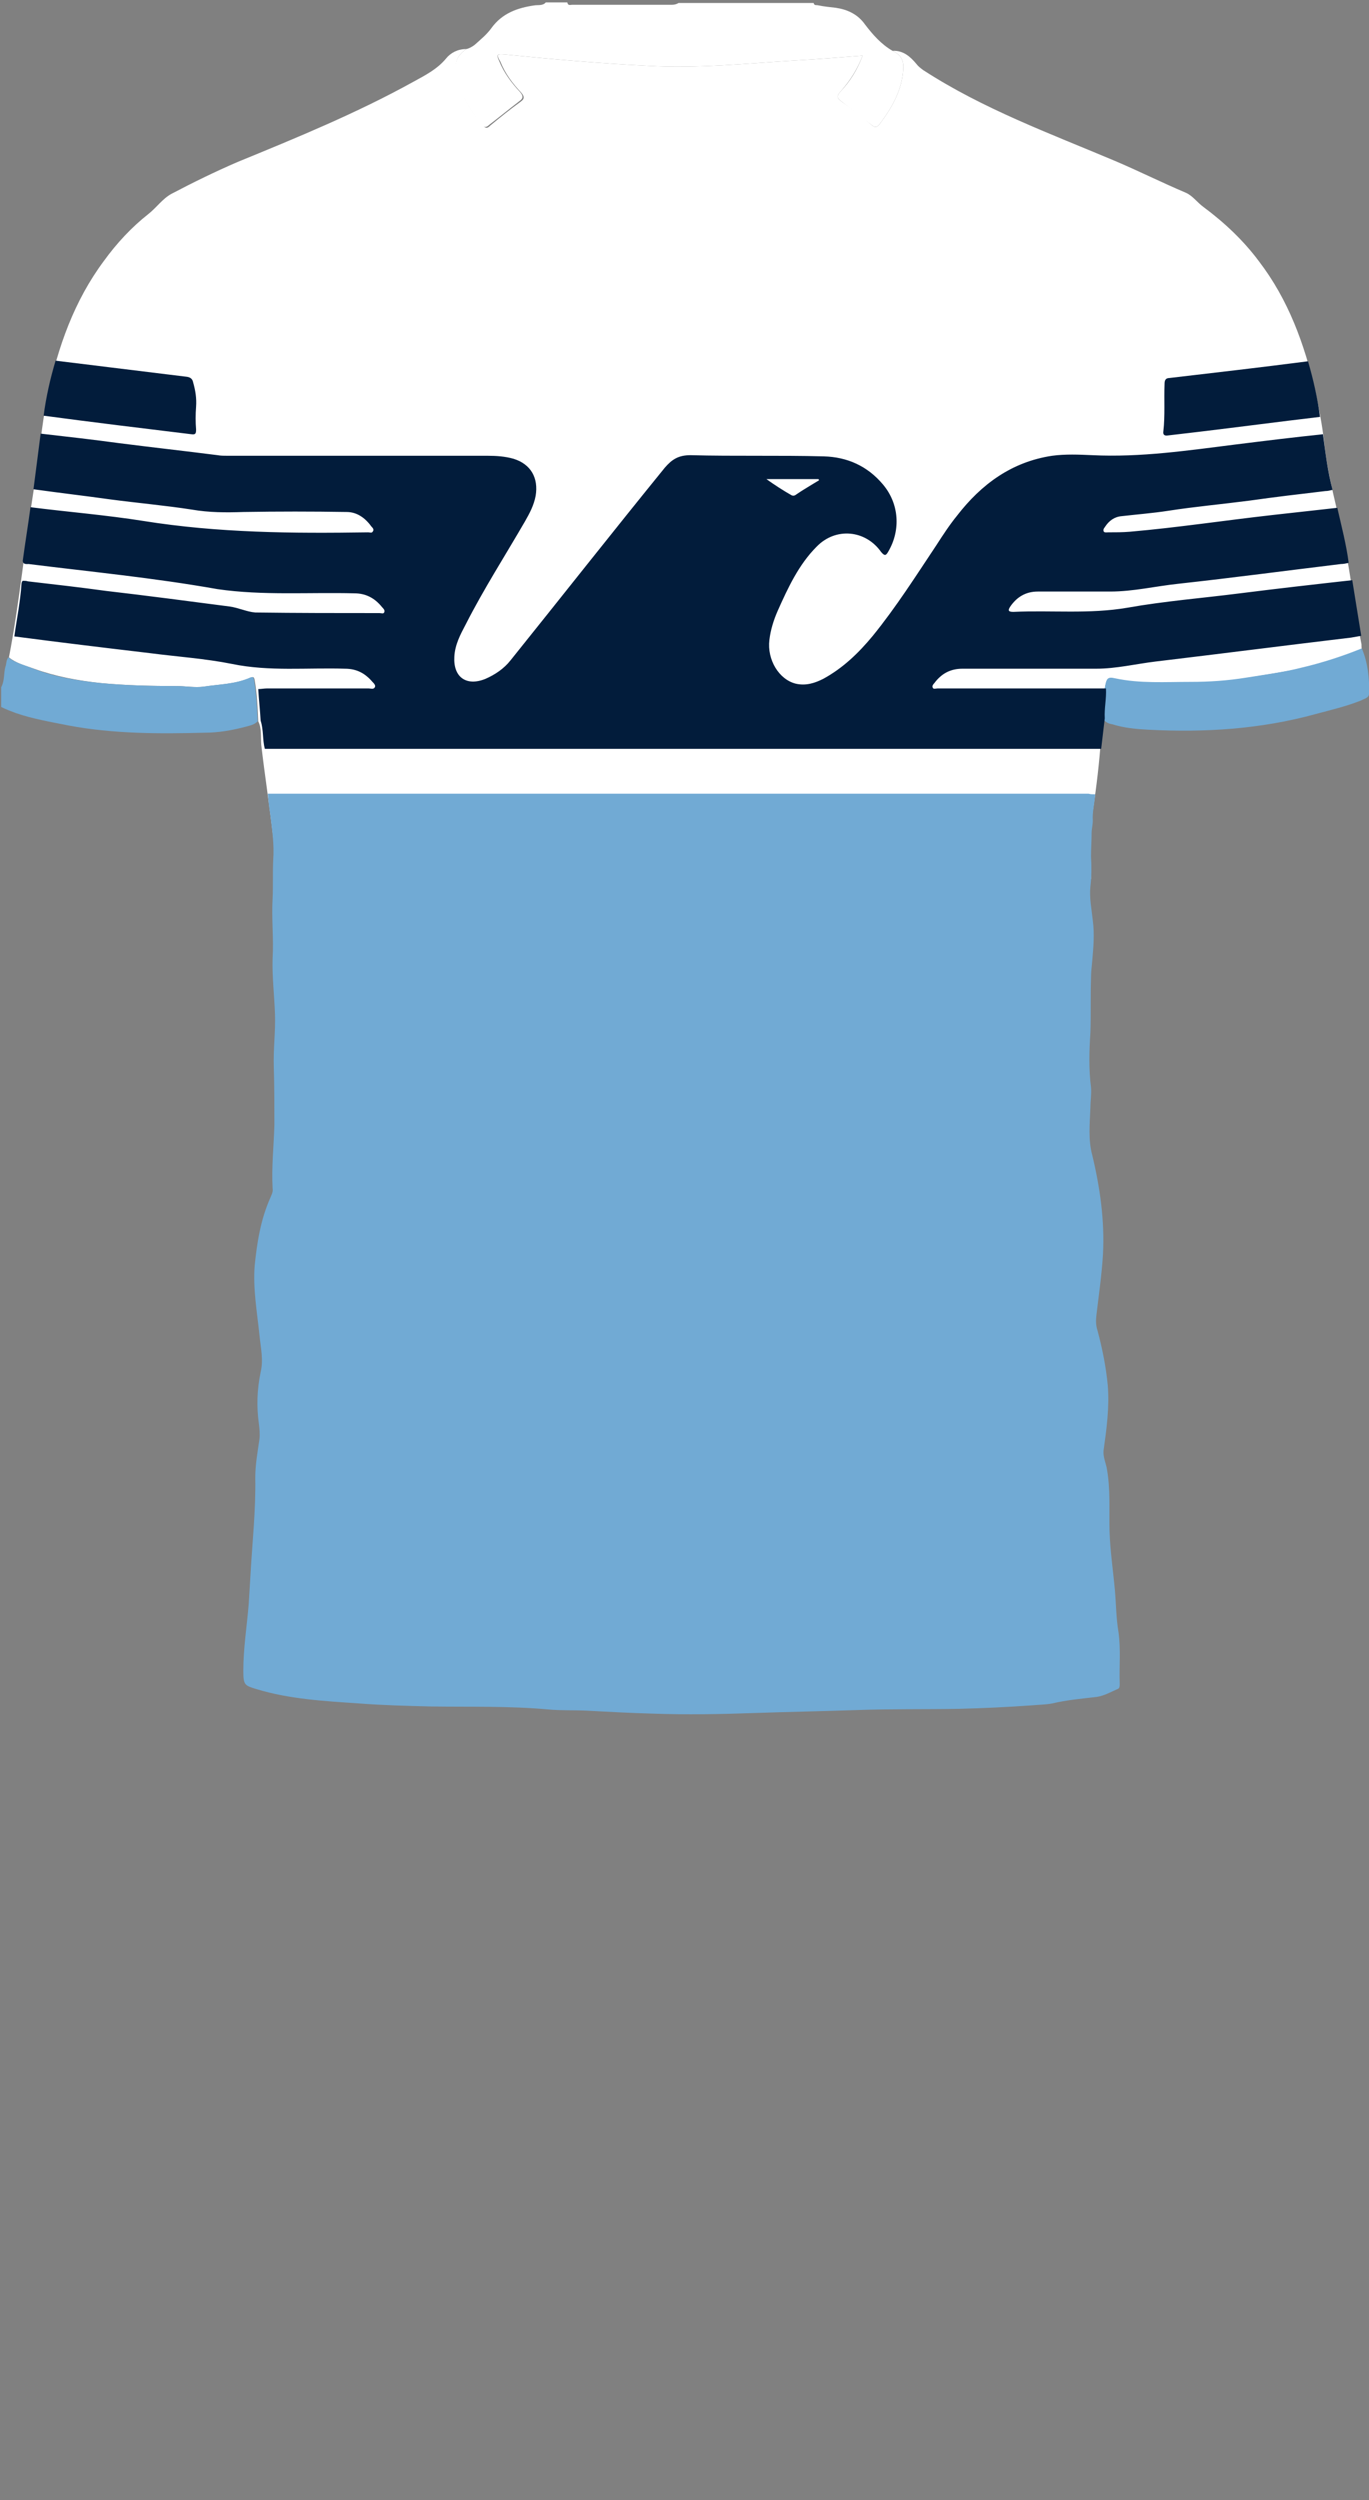 <!--?xml version="1.0" encoding="utf-8"?-->
<!-- Generator: Adobe Illustrator 24.2.3, SVG Export Plug-In . SVG Version: 6.00 Build 0)  -->
<svg version="1.1" id="Camada_1" xmlns="http://www.w3.org/2000/svg" xmlns:xlink="http://www.w3.org/1999/xlink" x="0px" y="0px" viewBox="0 0 229 418" style="enable-background:new 0 0 229 418;" xml:space="preserve">
<rect x="0" y="0" width="229" height="418" fill="#808080" stroke="none"/>
<style type="text/css">
	.st0{fill:#FD0303;}
	.st1{fill:#A5CEFC;}
	.st2{fill:#1D1C4F;}
</style>
<g onclick="select(this)" class="" id="gola-primaria" fill="#ffffff">
	<path d="M78,8.2c0.5-0.1,1-0.4,1.4-0.7c1-0.9,2-1.7,2.8-2.8c1.8-2.5,4.4-3.4,7.2-3.8C90,0.8,90.8,1,91.3,0.4
		c1.2,0,2.4,0,3.6,0C95,1,95.4,0.8,95.7,0.8c5.6,0,11.2,0,16.7,0c0.4,0,0.8-0.1,1.1-0.3c7.5,0,15,0,22.6,0c0.1,0.5,0.5,0.3,0.8,0.4
		c1,0.2,2,0.3,2.9,0.4c2,0.3,3.7,1.1,4.9,2.8c1.3,1.7,2.7,3.3,4.6,4.4c1.3,0.6,1.9,1.5,1.8,3c-0.2,3.6-1.9,6.5-4,9.3
		c-0.5,0.6-0.8,0.5-1.3,0.1c-1.7-1.3-3.3-2.6-5-3.9c-0.8-0.6-0.9-0.9-0.2-1.7c1.6-1.7,2.8-3.6,3.7-6c-3.8,0.3-7.5,0.6-11.1,0.8
		c-8.3,0.5-16.6,1.4-24.9,0.9c-8-0.4-15.9-1.1-23.9-1.9c-1.3-0.1-1.4,0-0.9,1.1c0.8,2,2.1,3.7,3.5,5.2c0.5,0.6,0.6,1-0.1,1.5
		c-1.7,1.3-3.4,2.7-5.1,4c-0.5,0.5-0.9,0.4-1.3-0.1c-1.9-2.4-3.4-5-4.2-8C75.9,10.7,76.3,9.4,78,8.2z"></path>
</g>
<g onclick="select(this)" class="" id="estampa-primaria" fill="#ffffff">
	<path d="M43.2,120.6c-0.1-2.3-0.2-4.6-0.6-6.9c-0.1-0.5-0.2-0.6-0.7-0.4c-2.5,1.1-5.2,1.1-7.8,1.5c-1.5,0.2-3-0.1-4.5-0.1
		c-4.2,0-8.5-0.1-12.7-0.5c-3.8-0.4-7.6-1.1-11.2-2.4c-1.4-0.5-3-0.9-4.2-1.9c1.8-9.4,2.7-19,4.2-28.4C6.6,76.3,6.9,71.1,8,66
		c1.7-8,4.4-15.7,9.4-22.4c2.1-2.9,4.6-5.6,7.4-7.8c1.4-1.1,2.4-2.6,3.9-3.4c3.6-1.9,7.3-3.7,11-5.3c10-4.1,20-8.2,29.4-13.4
		c2-1.1,4-2.1,5.5-3.9c0.8-1,2-1.6,3.4-1.6c-1.7,1.2-2.1,2.5-1.5,4.7c0.7,3,2.2,5.6,4.2,8c0.5,0.6,0.8,0.6,1.3,0.1
		c1.7-1.4,3.3-2.7,5.1-4c0.7-0.5,0.6-0.9,0.1-1.5c-1.5-1.6-2.7-3.2-3.5-5.2C83,9.1,83.1,9,84.4,9.1c7.9,0.8,15.9,1.5,23.9,1.9
		c8.3,0.5,16.6-0.4,24.9-0.9c3.7-0.2,7.3-0.5,11.1-0.8c-0.9,2.3-2.1,4.2-3.7,6c-0.7,0.8-0.6,1.1,0.2,1.7c1.7,1.2,3.4,2.5,5,3.9
		c0.5,0.4,0.8,0.5,1.3-0.1c2.1-2.8,3.8-5.7,4-9.3c0.1-1.5-0.5-2.4-1.8-3c1.8-0.1,3,1,4,2.2c0.3,0.4,0.7,0.7,1.1,1
		c10,6.5,21.2,10.6,32.1,15.2c4,1.7,7.8,3.6,11.8,5.3c1.2,0.5,1.9,1.6,3,2.4c3.5,2.6,6.7,5.6,9.3,9.1c4.9,6.4,7.6,13.8,9.4,21.6
		c0.6,2.9,1.2,5.8,1.5,8.7c0.6,5.8,2.3,11.3,3.4,17c1.1,5.5,1.7,11,2.8,16.5c0.1,0.3,0,0.6,0.1,1c-3.3,1.3-6.6,2.4-10,3.2
		c-3.1,0.7-6.3,1.1-9.4,1.7c-3,0.5-6.1,0.7-9.2,0.7c-4.2,0-8.5,0.3-12.7-0.6c-1.2-0.3-1.4,0.1-1.6,1.1c-0.4,1.9-0.3,3.9-0.3,5.8
		c-0.4,0.8-0.3,1.7-0.4,2.6c-0.3,4.6-0.8,8.6-1.4,12.6c-0.5,3.6-0.5,7.2-0.3,11.3c0.1,2.2-136.7,6-136.8-6.9
		c-0.6-5.2-1.4-10.3-2-15.5C43.6,123.1,43.8,121.8,43.2,120.6z"></path>
</g>
<g onclick="select(this)" class="" id="detalhe-punho" fill="#71aad4">
	<path d="M0.2,114.9c0.6-1.1,0.4-2.3,0.7-3.4c0.2-0.5,0.1-1.1,0.5-1.6c1.2,1,2.8,1.3,4.2,1.9c3.6,1.4,7.4,2,11.2,2.4
		c4.2,0.4,8.4,0.5,12.7,0.5c1.5,0,3.1,0.3,4.5,0.1c2.6-0.4,5.3-0.4,7.8-1.5c0.5-0.2,0.6-0.1,0.7,0.4c0.4,2.3,0.5,4.6,0.6,6.9
		c-0.6,0.6-1.3,0.7-2,0.9c-2.3,0.6-4.5,1-6.9,1c-7.6,0.2-15.2,0.2-22.7-1.2c-3-0.6-6-1.1-8.9-2.1c-0.8-0.3-1.6-0.6-2.4-1
		C0.2,117.1,0.2,116,0.2,114.9z"></path>
	<path d="M184.6,120.3c0-2-0.1-3.9,0.3-5.8c0.2-1,0.4-1.4,1.6-1.1c4.2,0.9,8.4,0.6,12.7,0.6c3.1,0,6.1-0.2,9.2-0.7
		c3.1-0.5,6.3-0.9,9.4-1.7c3.4-0.8,6.8-1.9,10-3.2c1,2.4,1.3,5,1.2,7.6c0,0.7-0.8,0.8-1.3,1.1c-2.5,1-5.1,1.6-7.7,2.3
		c-9.1,2.5-18.5,3.1-27.9,2.6c-2-0.1-4.1-0.3-6-0.9C185.5,121,185,120.8,184.6,120.3z"></path>
</g>
<g onclick="select(this)" class="" id="estampa-secundaria" fill="#71aad4">
	<path d="M183.2,132.8c-0.1,1.5-0.5,2.9-0.4,4.4c0,0.7-0.2,1.4-0.2,2.1c0,1.3-0.1,2.6-0.1,3.9c0.1,1.7,0.1,3.3-0.1,5
		c-0.2,1.9,0.2,3.8,0.4,5.7c0.3,2.3,0.1,4.5-0.1,6.8c-0.1,1-0.2,1.9-0.2,2.9c-0.1,3,0,6-0.1,9c-0.2,3.1-0.3,6.1,0.1,9.2
		c0.1,1.1-0.1,2.2-0.1,3.3c-0.1,2.7-0.4,5.4,0.3,8c1.3,5.4,2.1,11,1.8,16.6c-0.2,3.4-0.7,6.8-1.1,10.2c-0.1,0.9-0.1,1.7,0.2,2.6
		c0.8,3,1.4,6,1.7,9.1c0.3,3.7-0.2,7.3-0.7,10.9c-0.1,1,0.3,1.9,0.5,2.8c0.7,3.6,0.4,7.2,0.5,10.7c0.1,3.3,0.6,6.6,0.9,9.9
		c0.2,2.3,0.2,4.7,0.6,7c0.4,2.9,0.1,5.7,0.2,8.6c0,0.4,0,0.8-0.4,0.9c-1.1,0.5-2.2,1.1-3.4,1.3c-2.5,0.3-5,0.5-7.5,1.1
		c-1.1,0.2-2.1,0.2-3.2,0.3c-4.2,0.3-8.3,0.5-12.5,0.6c-5.6,0.1-11.3,0-16.9,0.2c-5.8,0.2-11.6,0.3-17.3,0.5
		c-5.6,0.2-11.3,0.3-16.9,0.1c-3.7-0.1-7.4-0.3-11.1-0.5c-2.2-0.1-4.3,0-6.4-0.2c-6.6-0.6-13.1-0.4-19.7-0.5c-4-0.1-8-0.2-11.9-0.5
		c-5.8-0.4-11.6-0.7-17.2-2.4c-2-0.6-2.2-0.7-2.2-3.1c0-3.7,0.6-7.4,0.9-11.1c0.1-1.6,0.2-3.3,0.3-4.9c0.3-5.4,0.9-10.8,0.8-16.3
		c0-2.1,0.4-4.3,0.7-6.4c0.1-0.9,0-1.8-0.1-2.6c-0.4-2.9-0.3-5.7,0.3-8.6c0.5-2.1,0-4.1-0.2-6.2c-0.4-3.9-1.1-7.7-0.8-11.6
		c0.4-3.9,1-7.7,2.6-11.3c0.2-0.5,0.5-1,0.4-1.6c-0.2-3.6,0.2-7.1,0.3-10.6c0-3.2,0-6.4-0.1-9.7c-0.1-3,0.3-5.9,0.2-8.8
		c-0.1-3.1-0.5-6.3-0.4-9.4c0.2-3.3-0.2-6.6,0-10c0.1-2.1,0-4.3,0.1-6.4c0.2-2.6-0.2-5.2-0.5-7.7c-0.2-1.1-0.3-2.3-0.4-3.4
		c0.4,0,0.9,0,1.3,0c45.3,0,90.7,0,136,0C182.4,132.8,182.8,132.8,183.2,132.8z"></path>
</g>
<g onclick="select(this)" class="" id="estampa-terciaria" fill="#021c3b">
	<path d="M6.8,72.5c4.4,0.5,8.8,1,13.2,1.6c5.5,0.7,10.9,1.3,16.4,2c0.5,0.1,1.1,0.1,1.7,0.1c14.5,0,29,0,43.5,0
		c1.4,0,2.9,0.1,4.3,0.5c2.9,0.9,4.2,3.2,3.7,6.2c-0.3,1.6-1,2.9-1.8,4.3c-3.3,5.7-6.9,11.3-9.9,17.2c-0.9,1.7-1.8,3.4-1.9,5.4
		c-0.2,3.4,2,5,5.2,3.7c1.6-0.7,3.1-1.7,4.2-3.1c8.6-10.7,17.1-21.5,25.8-32.2c1.2-1.4,2.3-2.1,4.3-2.1c7.4,0.2,14.9,0,22.3,0.2
		c3.9,0.1,7.3,1.6,9.9,4.7c2.7,3.2,3,7.6,0.9,11.2c-0.4,0.7-0.6,0.8-1.2,0.1c-2.6-3.7-7.6-4.2-10.8-0.9c-3,3-4.8,6.9-6.5,10.7
		c-0.7,1.6-1.2,3.2-1.4,4.9c-0.4,3.3,1.6,6.6,4.4,7.3c1.7,0.4,3.2-0.1,4.6-0.8c3.3-1.8,5.9-4.3,8.3-7.2c3.9-4.8,7.2-10,10.6-15.1
		c1.1-1.7,2.2-3.4,3.5-5c4.1-5.3,9.2-9,15.9-10c2.2-0.3,4.5-0.2,6.7-0.1c8.1,0.4,16.1-0.8,24.1-1.8c4.8-0.6,9.7-1.2,14.5-1.7
		c0.4,3.1,0.8,6.3,1.6,9.3c-0.4,0.1-0.8,0.2-1.2,0.2c-4.2,0.5-8.5,1-12.7,1.6c-4.6,0.6-9.1,1-13.6,1.7c-2.6,0.4-5.2,0.6-7.8,0.9
		c-1.2,0.1-2.1,0.8-2.7,1.7c-0.1,0.2-0.4,0.4-0.3,0.8c0.1,0.3,0.5,0.2,0.8,0.2c1.2,0,2.4,0,3.6-0.1c8-0.7,15.9-1.9,23.9-2.8
		c3.6-0.4,7.2-0.8,10.8-1.2c0.7,3.1,1.5,6.1,1.9,9.2c-0.4,0.1-0.9,0.2-1.3,0.2c-9.1,1.1-18.1,2.3-27.2,3.3
		c-3.8,0.4-7.5,1.3-11.4,1.3c-4,0-8.1,0-12.1,0c-2,0-3.5,0.9-4.6,2.5c-0.4,0.6-0.4,0.9,0.5,0.9c6.4-0.3,12.7,0.4,19.1-0.7
		c6.2-1.1,12.5-1.6,18.8-2.4s12.5-1.5,18.8-2.2c0.5,3.1,1,6.2,1.5,9.3c-0.6,0.1-1.1,0.2-1.7,0.3c-10.9,1.3-21.8,2.7-32.7,4
		c-3.3,0.4-6.6,1.2-9.9,1.2c-7.5,0-14.9,0-22.4,0c-2,0-3.5,0.8-4.7,2.4c-0.2,0.2-0.4,0.5-0.3,0.7c0.1,0.4,0.5,0.2,0.8,0.2
		c9.4,0,18.8,0,28.2,0c0.1,1.7-0.3,3.3-0.2,5c-0.2,1.7-0.4,3.4-0.6,5.1c-0.6,0-1.1,0-1.7,0c-45.5,0-91,0-136.5,0c-0.6,0-1.1,0-1.7,0
		c-0.4-1.5-0.2-3.2-0.7-4.7c-0.1-1.8-0.3-3.5-0.4-5.3c0.5,0,1-0.1,1.4-0.1c5.7,0,11.4,0,17.1,0c0.3,0,0.8,0.2,1-0.2
		c0.2-0.3-0.2-0.7-0.4-0.9c-1.2-1.4-2.6-2.2-4.6-2.2c-6.3-0.2-12.6,0.5-18.9-0.8c-4.5-0.9-9.1-1.2-13.7-1.8
		c-7.6-0.9-15.1-1.8-22.7-2.8c0.4-2.9,1-5.8,1.2-8.8c0-0.2,0.1-0.4,0.2-0.5c0.3,0,0.6,0,0.9,0.1c4.4,0.5,8.7,1,13.1,1.6
		c6.9,0.8,13.7,1.7,20.6,2.6c1.5,0.2,2.9,0.9,4.3,1c7,0.1,13.9,0.1,20.8,0.1c0.3,0,0.7,0.2,0.8-0.2c0.1-0.3-0.2-0.6-0.4-0.8
		c-1.2-1.5-2.7-2.3-4.6-2.3C51.7,99,44,99.6,36.4,98.5c-10.7-1.9-21.2-2.9-31.6-4.2c-0.4,0-0.9,0.1-1-0.5c0.4-3,0.9-6,1.3-9
		c6.3,0.8,12.6,1.3,18.9,2.3c12.5,2,25,2.1,37.6,1.9c0.3,0,0.6,0.2,0.8-0.2c0.2-0.3-0.1-0.6-0.3-0.8c-1-1.4-2.4-2.4-4.1-2.4
		c-5.8-0.1-11.5-0.1-17.3,0c-2.9,0.1-5.7,0.1-8.6-0.4c-4.5-0.7-9.1-1.1-13.6-1.7c-4.3-0.6-8.6-1.1-12.9-1.7
		C6,78.7,6.4,75.6,6.8,72.5z M137,80.3c0-0.1-0.1-0.2-0.1-0.2c-2.9,0-5.8,0-8.7,0c1.4,1,2.8,1.9,4.2,2.7c0.2,0.1,0.4,0.1,0.6,0
		C134.3,81.9,135.7,81.1,137,80.3z"></path>
	<path d="M220.8,69.7c-6.8,0.8-13.6,1.7-20.3,2.5c-1.7,0.2-3.4,0.4-5.1,0.6c-0.6,0.1-0.9-0.1-0.8-0.7
		c0.3-2.6,0.1-5.3,0.2-7.9c0-0.5,0.1-1,0.8-1c7.7-0.9,15.5-1.8,23.2-2.8C219.7,63.5,220.4,66.6,220.8,69.7z"></path>
	<path d="M9.3,60.3c7.3,0.9,14.7,1.8,22,2.7c0.6,0.1,0.9,0.4,1,0.9c0.4,1.4,0.6,2.7,0.5,4.1c-0.1,1.3-0.1,2.6,0,3.8
		c0,0.7-0.1,0.9-0.8,0.8c-8.2-1-16.5-2-24.7-3.1C7.7,66.4,8.4,63.3,9.3,60.3z"></path>
</g>
</svg>
